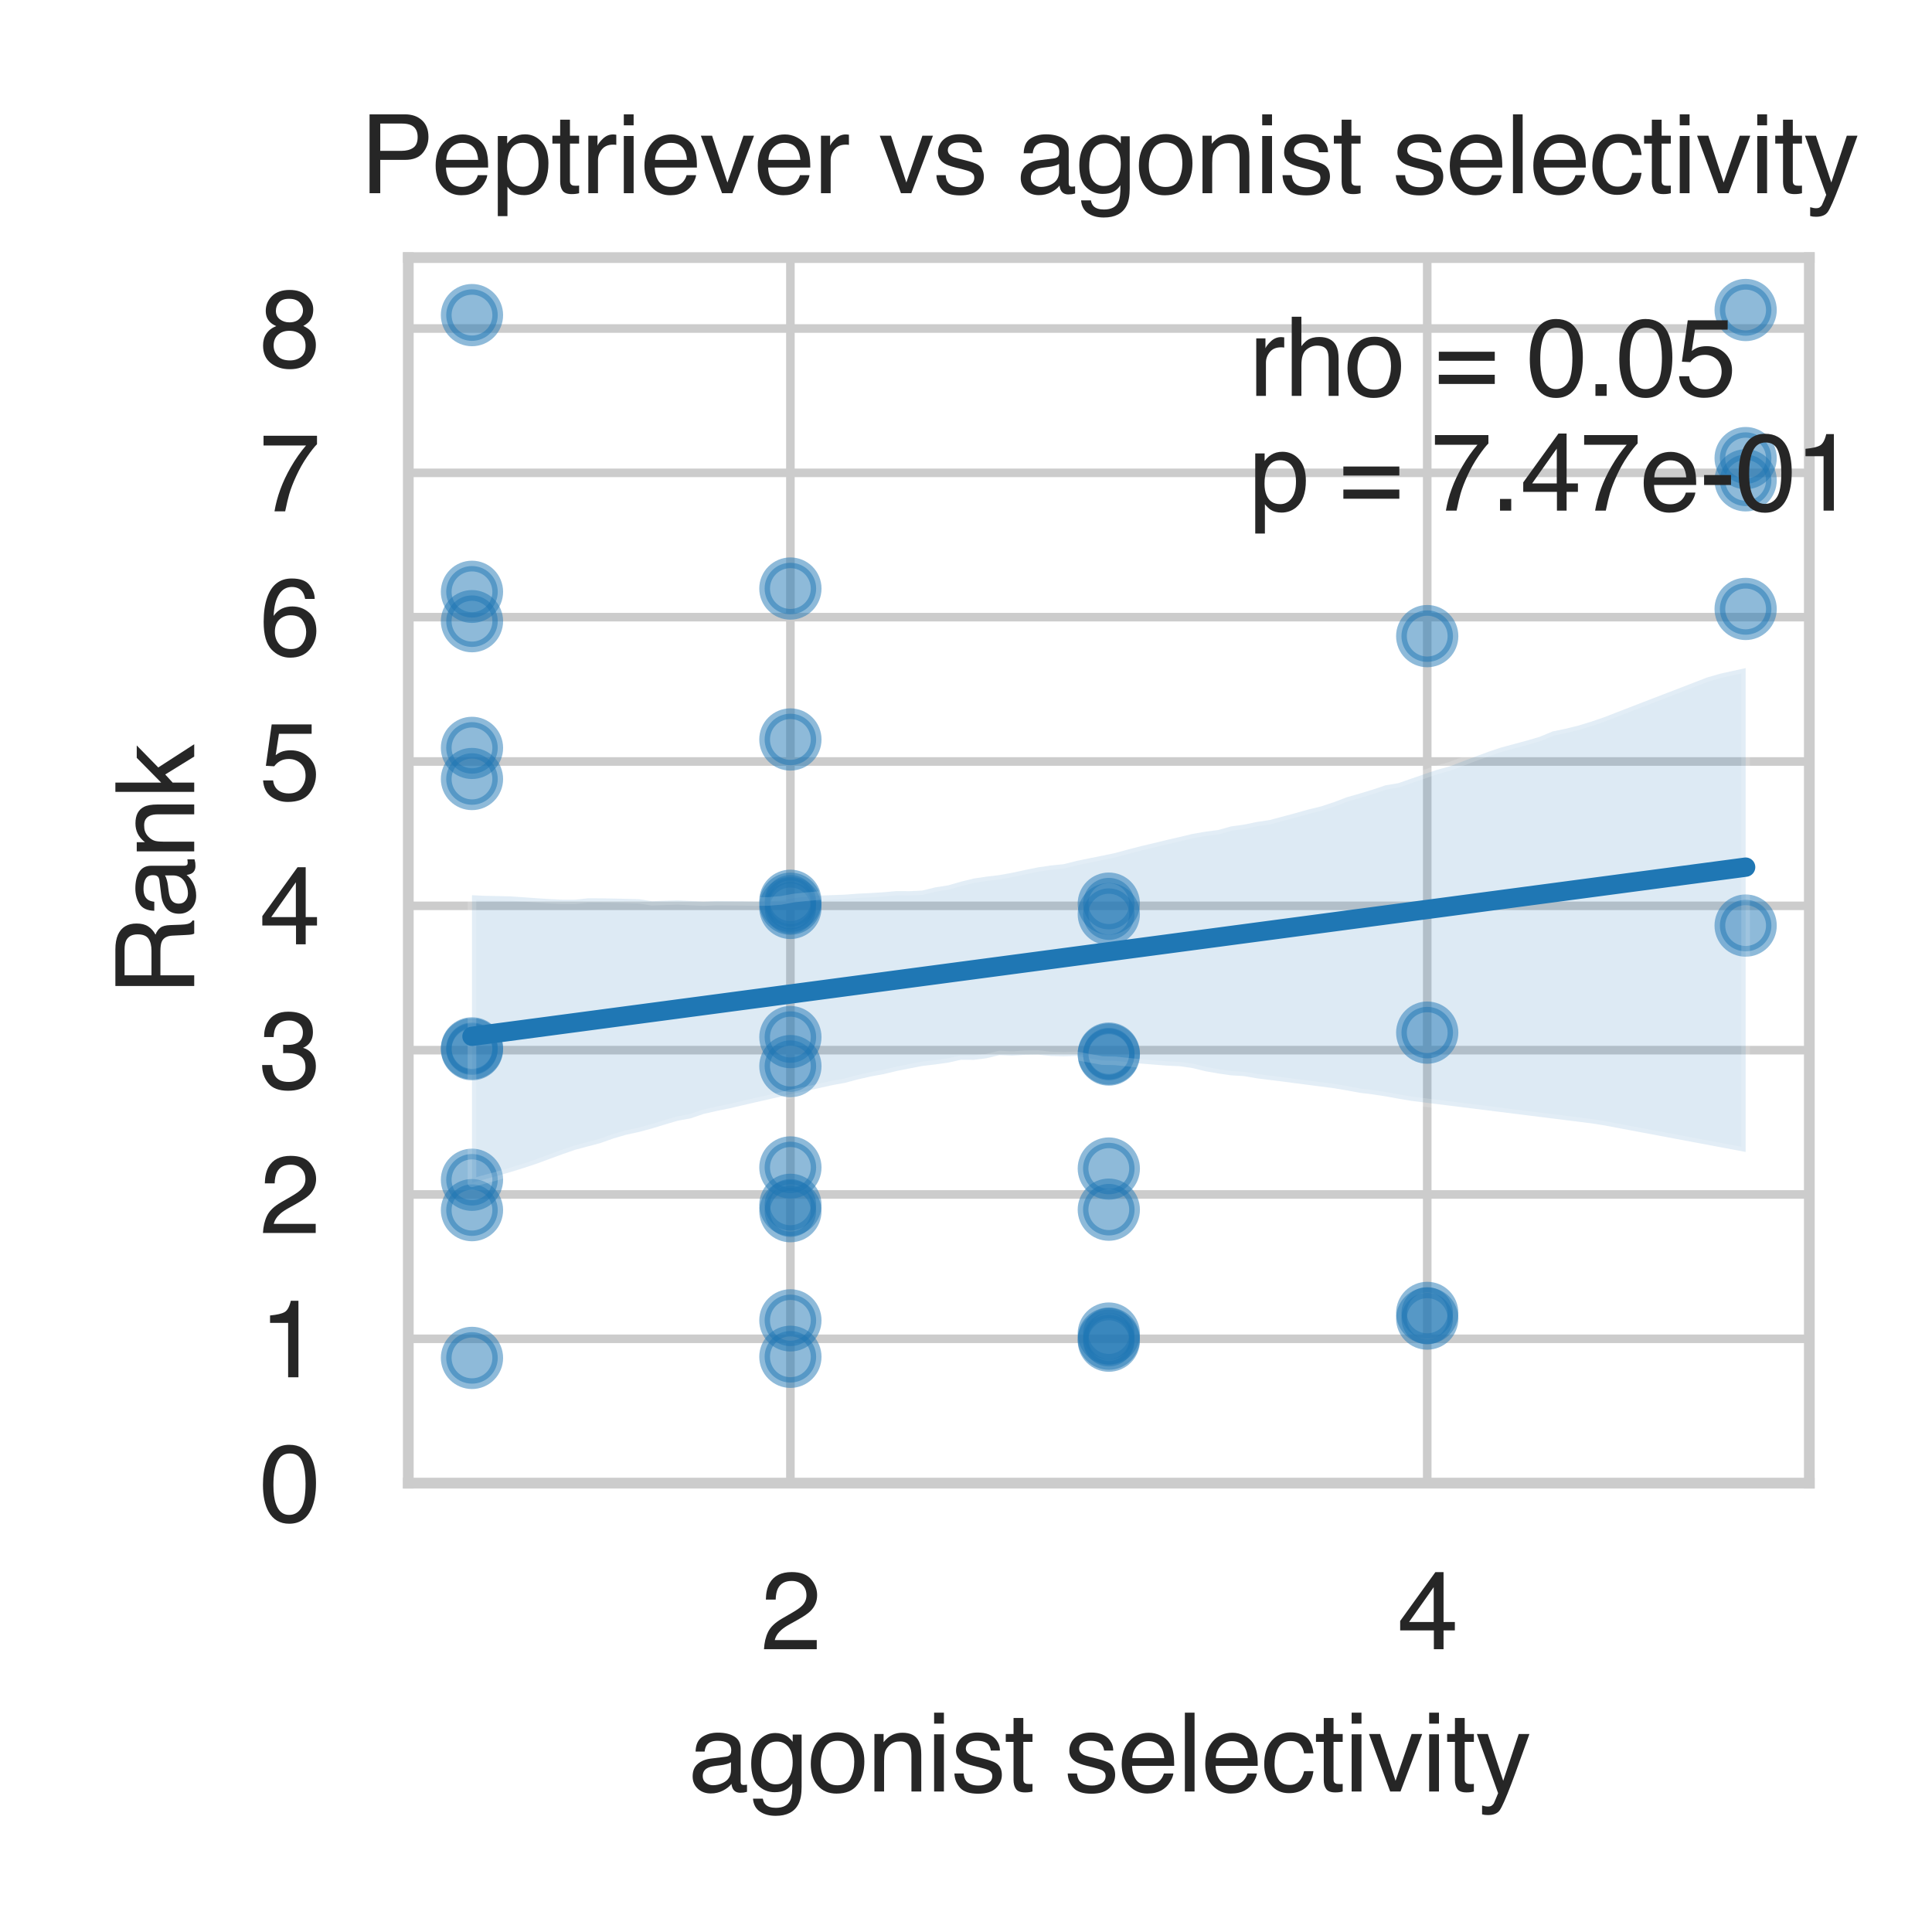 <?xml version="1.0" encoding="utf-8" standalone="no"?>
<!DOCTYPE svg PUBLIC "-//W3C//DTD SVG 1.1//EN"
  "http://www.w3.org/Graphics/SVG/1.1/DTD/svg11.dtd">
<svg xmlns:xlink="http://www.w3.org/1999/xlink" width="180pt" height="180pt" viewBox="0 0 180 180" xmlns="http://www.w3.org/2000/svg" version="1.1">
 <defs>
  <style type="text/css">*{stroke-linejoin: round; stroke-linecap: butt}</style>
 </defs>
 <g id="figure_1">
  <g id="patch_1">
   <path d="M 0 180 
L 180 180 
L 180 0 
L 0 0 
z
" style="fill: #ffffff"/>
  </g>
  <g id="axes_1">
   <g id="patch_2">
    <path d="M 38.04 138.18 
L 168.57 138.18 
L 168.57 24 
L 38.04 24 
z
" style="fill: #ffffff"/>
   </g>
   <g id="matplotlib.axis_1">
    <g id="xtick_1">
     <g id="line2d_1">
      <path d="M 73.639 138.18 
L 73.639 24 
" clip-path="url(#pac9838e81c)" style="fill: none; stroke: #cccccc; stroke-width: 0.8; stroke-linecap: round"/>
     </g>
     <g id="text_1">
      <!-- 2 -->
      <g style="fill: #262626" transform="translate(70.859 153.653) scale(0.1 -0.1)">
       <defs>
        <path id="Helvetica-32" d="M 200 0 
Q 231 578 439 1006 
Q 647 1434 1250 1784 
L 1850 2131 
Q 2253 2366 2416 2531 
Q 2672 2791 2672 3125 
Q 2672 3516 2437 3745 
Q 2203 3975 1813 3975 
Q 1234 3975 1013 3538 
Q 894 3303 881 2888 
L 309 2888 
Q 319 3472 525 3841 
Q 891 4491 1816 4491 
Q 2584 4491 2939 4075 
Q 3294 3659 3294 3150 
Q 3294 2613 2916 2231 
Q 2697 2009 2131 1694 
L 1703 1456 
Q 1397 1288 1222 1134 
Q 909 863 828 531 
L 3272 531 
L 3272 0 
L 200 0 
z
" transform="scale(0.016)"/>
       </defs>
       <use xlink:href="#Helvetica-32"/>
      </g>
     </g>
    </g>
    <g id="xtick_2">
     <g id="line2d_2">
      <path d="M 132.971 138.18 
L 132.971 24 
" clip-path="url(#pac9838e81c)" style="fill: none; stroke: #cccccc; stroke-width: 0.8; stroke-linecap: round"/>
     </g>
     <g id="text_2">
      <!-- 4 -->
      <g style="fill: #262626" transform="translate(130.19 153.653) scale(0.1 -0.1)">
       <defs>
        <path id="Helvetica-34" d="M 2116 1584 
L 2116 3613 
L 681 1584 
L 2116 1584 
z
M 2125 0 
L 2125 1094 
L 163 1094 
L 163 1644 
L 2213 4488 
L 2688 4488 
L 2688 1584 
L 3347 1584 
L 3347 1094 
L 2688 1094 
L 2688 0 
L 2125 0 
z
" transform="scale(0.016)"/>
       </defs>
       <use xlink:href="#Helvetica-34"/>
      </g>
     </g>
    </g>
    <g id="text_3">
     <!-- agonist selectivity -->
     <g style="fill: #262626" transform="translate(64.122 166.911) scale(0.1 -0.1)">
      <defs>
       <path id="Helvetica-61" d="M 844 891 
Q 844 647 1022 506 
Q 1200 366 1444 366 
Q 1741 366 2019 503 
Q 2488 731 2488 1250 
L 2488 1703 
Q 2384 1638 2221 1594 
Q 2059 1550 1903 1531 
L 1563 1488 
Q 1256 1447 1103 1359 
Q 844 1213 844 891 
z
M 2206 2028 
Q 2400 2053 2466 2191 
Q 2503 2266 2503 2406 
Q 2503 2694 2298 2823 
Q 2094 2953 1713 2953 
Q 1272 2953 1088 2716 
Q 984 2584 953 2325 
L 428 2325 
Q 444 2944 830 3186 
Q 1216 3428 1725 3428 
Q 2316 3428 2684 3203 
Q 3050 2978 3050 2503 
L 3050 575 
Q 3050 488 3086 434 
Q 3122 381 3238 381 
Q 3275 381 3322 386 
Q 3369 391 3422 400 
L 3422 -16 
Q 3291 -53 3222 -62 
Q 3153 -72 3034 -72 
Q 2744 -72 2613 134 
Q 2544 244 2516 444 
Q 2344 219 2022 53 
Q 1700 -113 1313 -113 
Q 847 -113 551 170 
Q 256 453 256 878 
Q 256 1344 547 1600 
Q 838 1856 1309 1916 
L 2206 2028 
z
M 1741 3428 
L 1741 3428 
z
" transform="scale(0.016)"/>
       <path id="Helvetica-67" d="M 1594 3406 
Q 1988 3406 2281 3213 
Q 2441 3103 2606 2894 
L 2606 3316 
L 3125 3316 
L 3125 272 
Q 3125 -366 2938 -734 
Q 2588 -1416 1616 -1416 
Q 1075 -1416 706 -1173 
Q 338 -931 294 -416 
L 866 -416 
Q 906 -641 1028 -763 
Q 1219 -950 1628 -950 
Q 2275 -950 2475 -494 
Q 2594 -225 2584 466 
Q 2416 209 2178 84 
Q 1941 -41 1550 -41 
Q 1006 -41 598 345 
Q 191 731 191 1622 
Q 191 2463 602 2934 
Q 1013 3406 1594 3406 
z
M 2606 1688 
Q 2606 2309 2350 2609 
Q 2094 2909 1697 2909 
Q 1103 2909 884 2353 
Q 769 2056 769 1575 
Q 769 1009 998 714 
Q 1228 419 1616 419 
Q 2222 419 2469 966 
Q 2606 1275 2606 1688 
z
M 1659 3428 
L 1659 3428 
z
" transform="scale(0.016)"/>
       <path id="Helvetica-6f" d="M 1741 363 
Q 2300 363 2508 786 
Q 2716 1209 2716 1728 
Q 2716 2197 2566 2491 
Q 2328 2953 1747 2953 
Q 1231 2953 997 2559 
Q 763 2166 763 1609 
Q 763 1075 997 719 
Q 1231 363 1741 363 
z
M 1763 3444 
Q 2409 3444 2856 3012 
Q 3303 2581 3303 1744 
Q 3303 934 2909 406 
Q 2516 -122 1688 -122 
Q 997 -122 590 345 
Q 184 813 184 1600 
Q 184 2444 612 2944 
Q 1041 3444 1763 3444 
z
M 1744 3428 
L 1744 3428 
z
" transform="scale(0.016)"/>
       <path id="Helvetica-6e" d="M 413 3347 
L 947 3347 
L 947 2872 
Q 1184 3166 1450 3294 
Q 1716 3422 2041 3422 
Q 2753 3422 3003 2925 
Q 3141 2653 3141 2147 
L 3141 0 
L 2569 0 
L 2569 2109 
Q 2569 2416 2478 2603 
Q 2328 2916 1934 2916 
Q 1734 2916 1606 2875 
Q 1375 2806 1200 2600 
Q 1059 2434 1017 2257 
Q 975 2081 975 1753 
L 975 0 
L 413 0 
L 413 3347 
z
M 1734 3428 
L 1734 3428 
z
" transform="scale(0.016)"/>
       <path id="Helvetica-69" d="M 413 3331 
L 984 3331 
L 984 0 
L 413 0 
L 413 3331 
z
M 413 4591 
L 984 4591 
L 984 3953 
L 413 3953 
L 413 4591 
z
" transform="scale(0.016)"/>
       <path id="Helvetica-73" d="M 747 1050 
Q 772 769 888 619 
Q 1100 347 1625 347 
Q 1938 347 2175 483 
Q 2413 619 2413 903 
Q 2413 1119 2222 1231 
Q 2100 1300 1741 1391 
L 1294 1503 
Q 866 1609 663 1741 
Q 300 1969 300 2372 
Q 300 2847 642 3140 
Q 984 3434 1563 3434 
Q 2319 3434 2653 2991 
Q 2863 2709 2856 2384 
L 2325 2384 
Q 2309 2575 2191 2731 
Q 1997 2953 1519 2953 
Q 1200 2953 1036 2831 
Q 872 2709 872 2509 
Q 872 2291 1088 2159 
Q 1213 2081 1456 2022 
L 1828 1931 
Q 2434 1784 2641 1647 
Q 2969 1431 2969 969 
Q 2969 522 2630 197 
Q 2291 -128 1597 -128 
Q 850 -128 539 211 
Q 228 550 206 1050 
L 747 1050 
z
M 1578 3428 
L 1578 3428 
z
" transform="scale(0.016)"/>
       <path id="Helvetica-74" d="M 525 4281 
L 1094 4281 
L 1094 3347 
L 1628 3347 
L 1628 2888 
L 1094 2888 
L 1094 703 
Q 1094 528 1213 469 
Q 1278 434 1431 434 
Q 1472 434 1519 436 
Q 1566 438 1628 444 
L 1628 0 
Q 1531 -28 1426 -40 
Q 1322 -53 1200 -53 
Q 806 -53 665 148 
Q 525 350 525 672 
L 525 2888 
L 72 2888 
L 72 3347 
L 525 3347 
L 525 4281 
z
" transform="scale(0.016)"/>
       <path id="Helvetica-20" transform="scale(0.016)"/>
       <path id="Helvetica-65" d="M 1806 3422 
Q 2163 3422 2497 3255 
Q 2831 3088 3006 2822 
Q 3175 2569 3231 2231 
Q 3281 2000 3281 1494 
L 828 1494 
Q 844 984 1069 676 
Q 1294 369 1766 369 
Q 2206 369 2469 659 
Q 2619 828 2681 1050 
L 3234 1050 
Q 3213 866 3089 639 
Q 2966 413 2813 269 
Q 2556 19 2178 -69 
Q 1975 -119 1719 -119 
Q 1094 -119 659 336 
Q 225 791 225 1609 
Q 225 2416 662 2919 
Q 1100 3422 1806 3422 
z
M 2703 1941 
Q 2669 2306 2544 2525 
Q 2313 2931 1772 2931 
Q 1384 2931 1121 2651 
Q 859 2372 844 1941 
L 2703 1941 
z
M 1753 3428 
L 1753 3428 
z
" transform="scale(0.016)"/>
       <path id="Helvetica-6c" d="M 428 4591 
L 991 4591 
L 991 0 
L 428 0 
L 428 4591 
z
" transform="scale(0.016)"/>
       <path id="Helvetica-63" d="M 1703 3444 
Q 2269 3444 2623 3169 
Q 2978 2894 3050 2222 
L 2503 2222 
Q 2453 2531 2275 2736 
Q 2097 2941 1703 2941 
Q 1166 2941 934 2416 
Q 784 2075 784 1575 
Q 784 1072 996 728 
Q 1209 384 1666 384 
Q 2016 384 2220 598 
Q 2425 813 2503 1184 
L 3050 1184 
Q 2956 519 2581 211 
Q 2206 -97 1622 -97 
Q 966 -97 575 383 
Q 184 863 184 1581 
Q 184 2463 612 2953 
Q 1041 3444 1703 3444 
z
M 1616 3428 
L 1616 3428 
z
" transform="scale(0.016)"/>
       <path id="Helvetica-76" d="M 688 3347 
L 1581 622 
L 2516 3347 
L 3131 3347 
L 1869 0 
L 1269 0 
L 34 3347 
L 688 3347 
z
" transform="scale(0.016)"/>
       <path id="Helvetica-79" d="M 2503 3347 
L 3125 3347 
Q 3006 3025 2597 1878 
Q 2291 1016 2084 472 
Q 1597 -809 1397 -1090 
Q 1197 -1372 709 -1372 
Q 591 -1372 527 -1362 
Q 463 -1353 369 -1328 
L 369 -816 
Q 516 -856 581 -865 
Q 647 -875 697 -875 
Q 853 -875 926 -823 
Q 1000 -772 1050 -697 
Q 1066 -672 1162 -440 
Q 1259 -209 1303 -97 
L 66 3347 
L 703 3347 
L 1600 622 
L 2503 3347 
z
M 1597 3428 
L 1597 3428 
z
" transform="scale(0.016)"/>
      </defs>
      <use xlink:href="#Helvetica-61"/>
      <use xlink:href="#Helvetica-67" x="55.615"/>
      <use xlink:href="#Helvetica-6f" x="111.23"/>
      <use xlink:href="#Helvetica-6e" x="166.846"/>
      <use xlink:href="#Helvetica-69" x="222.461"/>
      <use xlink:href="#Helvetica-73" x="244.678"/>
      <use xlink:href="#Helvetica-74" x="294.678"/>
      <use xlink:href="#Helvetica-20" x="322.461"/>
      <use xlink:href="#Helvetica-73" x="350.244"/>
      <use xlink:href="#Helvetica-65" x="400.244"/>
      <use xlink:href="#Helvetica-6c" x="455.859"/>
      <use xlink:href="#Helvetica-65" x="478.076"/>
      <use xlink:href="#Helvetica-63" x="533.691"/>
      <use xlink:href="#Helvetica-74" x="583.691"/>
      <use xlink:href="#Helvetica-69" x="611.475"/>
      <use xlink:href="#Helvetica-76" x="633.691"/>
      <use xlink:href="#Helvetica-69" x="683.691"/>
      <use xlink:href="#Helvetica-74" x="705.908"/>
      <use xlink:href="#Helvetica-79" x="733.691"/>
     </g>
    </g>
   </g>
   <g id="matplotlib.axis_2">
    <g id="ytick_1">
     <g id="line2d_3">
      <path d="M 38.04 138.18 
L 168.57 138.18 
" clip-path="url(#pac9838e81c)" style="fill: none; stroke: #cccccc; stroke-width: 0.8; stroke-linecap: round"/>
     </g>
     <g id="text_4">
      <!-- 0 -->
      <g style="fill: #262626" transform="translate(24.179 141.767) scale(0.1 -0.1)">
       <defs>
        <path id="Helvetica-30" d="M 1731 4475 
Q 2600 4475 2988 3759 
Q 3288 3206 3288 2244 
Q 3288 1331 3016 734 
Q 2622 -122 1728 -122 
Q 922 -122 528 578 
Q 200 1163 200 2147 
Q 200 2909 397 3456 
Q 766 4475 1731 4475 
z
M 1725 391 
Q 2163 391 2422 778 
Q 2681 1166 2681 2222 
Q 2681 2984 2493 3476 
Q 2306 3969 1766 3969 
Q 1269 3969 1039 3501 
Q 809 3034 809 2125 
Q 809 1441 956 1025 
Q 1181 391 1725 391 
z
" transform="scale(0.016)"/>
       </defs>
       <use xlink:href="#Helvetica-30"/>
      </g>
     </g>
    </g>
    <g id="ytick_2">
     <g id="line2d_4">
      <path d="M 38.04 124.733 
L 168.57 124.733 
" clip-path="url(#pac9838e81c)" style="fill: none; stroke: #cccccc; stroke-width: 0.8; stroke-linecap: round"/>
     </g>
     <g id="text_5">
      <!-- 1 -->
      <g style="fill: #262626" transform="translate(24.179 128.32) scale(0.1 -0.1)">
       <defs>
        <path id="Helvetica-31" d="M 613 3169 
L 613 3600 
Q 1222 3659 1462 3798 
Q 1703 3938 1822 4456 
L 2266 4456 
L 2266 0 
L 1666 0 
L 1666 3169 
L 613 3169 
z
" transform="scale(0.016)"/>
       </defs>
       <use xlink:href="#Helvetica-31"/>
      </g>
     </g>
    </g>
    <g id="ytick_3">
     <g id="line2d_5">
      <path d="M 38.04 111.287 
L 168.57 111.287 
" clip-path="url(#pac9838e81c)" style="fill: none; stroke: #cccccc; stroke-width: 0.8; stroke-linecap: round"/>
     </g>
     <g id="text_6">
      <!-- 2 -->
      <g style="fill: #262626" transform="translate(24.179 114.874) scale(0.1 -0.1)">
       <use xlink:href="#Helvetica-32"/>
      </g>
     </g>
    </g>
    <g id="ytick_4">
     <g id="line2d_6">
      <path d="M 38.04 97.84 
L 168.57 97.84 
" clip-path="url(#pac9838e81c)" style="fill: none; stroke: #cccccc; stroke-width: 0.8; stroke-linecap: round"/>
     </g>
     <g id="text_7">
      <!-- 3 -->
      <g style="fill: #262626" transform="translate(24.179 101.427) scale(0.1 -0.1)">
       <defs>
        <path id="Helvetica-33" d="M 1663 -122 
Q 869 -122 511 314 
Q 153 750 153 1375 
L 741 1375 
Q 778 941 903 744 
Q 1122 391 1694 391 
Q 2138 391 2406 628 
Q 2675 866 2675 1241 
Q 2675 1703 2392 1887 
Q 2109 2072 1606 2072 
Q 1550 2072 1492 2070 
Q 1434 2069 1375 2066 
L 1375 2563 
Q 1463 2553 1522 2550 
Q 1581 2547 1650 2547 
Q 1966 2547 2169 2647 
Q 2525 2822 2525 3272 
Q 2525 3606 2287 3787 
Q 2050 3969 1734 3969 
Q 1172 3969 956 3594 
Q 838 3388 822 3006 
L 266 3006 
Q 266 3506 466 3856 
Q 809 4481 1675 4481 
Q 2359 4481 2734 4176 
Q 3109 3872 3109 3294 
Q 3109 2881 2888 2625 
Q 2750 2466 2531 2375 
Q 2884 2278 3082 2001 
Q 3281 1725 3281 1325 
Q 3281 684 2859 281 
Q 2438 -122 1663 -122 
z
" transform="scale(0.016)"/>
       </defs>
       <use xlink:href="#Helvetica-33"/>
      </g>
     </g>
    </g>
    <g id="ytick_5">
     <g id="line2d_7">
      <path d="M 38.04 84.394 
L 168.57 84.394 
" clip-path="url(#pac9838e81c)" style="fill: none; stroke: #cccccc; stroke-width: 0.8; stroke-linecap: round"/>
     </g>
     <g id="text_8">
      <!-- 4 -->
      <g style="fill: #262626" transform="translate(24.179 87.98) scale(0.1 -0.1)">
       <use xlink:href="#Helvetica-34"/>
      </g>
     </g>
    </g>
    <g id="ytick_6">
     <g id="line2d_8">
      <path d="M 38.04 70.947 
L 168.57 70.947 
" clip-path="url(#pac9838e81c)" style="fill: none; stroke: #cccccc; stroke-width: 0.8; stroke-linecap: round"/>
     </g>
     <g id="text_9">
      <!-- 5 -->
      <g style="fill: #262626" transform="translate(24.179 74.534) scale(0.1 -0.1)">
       <defs>
        <path id="Helvetica-35" d="M 791 1141 
Q 847 659 1238 475 
Q 1438 381 1700 381 
Q 2200 381 2440 700 
Q 2681 1019 2681 1406 
Q 2681 1875 2395 2131 
Q 2109 2388 1709 2388 
Q 1419 2388 1211 2275 
Q 1003 2163 856 1963 
L 369 1991 
L 709 4400 
L 3034 4400 
L 3034 3856 
L 1131 3856 
L 941 2613 
Q 1097 2731 1238 2791 
Q 1488 2894 1816 2894 
Q 2431 2894 2859 2497 
Q 3288 2100 3288 1491 
Q 3288 856 2895 371 
Q 2503 -113 1644 -113 
Q 1097 -113 676 195 
Q 256 503 206 1141 
L 791 1141 
z
" transform="scale(0.016)"/>
       </defs>
       <use xlink:href="#Helvetica-35"/>
      </g>
     </g>
    </g>
    <g id="ytick_7">
     <g id="line2d_9">
      <path d="M 38.04 57.5 
L 168.57 57.5 
" clip-path="url(#pac9838e81c)" style="fill: none; stroke: #cccccc; stroke-width: 0.8; stroke-linecap: round"/>
     </g>
     <g id="text_10">
      <!-- 6 -->
      <g style="fill: #262626" transform="translate(24.179 61.087) scale(0.1 -0.1)">
       <defs>
        <path id="Helvetica-36" d="M 1872 4494 
Q 2622 4494 2917 4105 
Q 3213 3716 3213 3303 
L 2656 3303 
Q 2606 3569 2497 3719 
Q 2294 4000 1881 4000 
Q 1409 4000 1131 3564 
Q 853 3128 822 2316 
Q 1016 2600 1309 2741 
Q 1578 2866 1909 2866 
Q 2472 2866 2890 2506 
Q 3309 2147 3309 1434 
Q 3309 825 2912 354 
Q 2516 -116 1781 -116 
Q 1153 -116 697 361 
Q 241 838 241 1966 
Q 241 2800 444 3381 
Q 834 4494 1872 4494 
z
M 1831 384 
Q 2275 384 2495 682 
Q 2716 981 2716 1388 
Q 2716 1731 2519 2042 
Q 2322 2353 1803 2353 
Q 1441 2353 1167 2112 
Q 894 1872 894 1388 
Q 894 963 1142 673 
Q 1391 384 1831 384 
z
" transform="scale(0.016)"/>
       </defs>
       <use xlink:href="#Helvetica-36"/>
      </g>
     </g>
    </g>
    <g id="ytick_8">
     <g id="line2d_10">
      <path d="M 38.04 44.054 
L 168.57 44.054 
" clip-path="url(#pac9838e81c)" style="fill: none; stroke: #cccccc; stroke-width: 0.8; stroke-linecap: round"/>
     </g>
     <g id="text_11">
      <!-- 7 -->
      <g style="fill: #262626" transform="translate(24.179 47.64) scale(0.1 -0.1)">
       <defs>
        <path id="Helvetica-37" d="M 3347 4400 
L 3347 3909 
Q 3131 3700 2773 3181 
Q 2416 2663 2141 2063 
Q 1869 1478 1728 997 
Q 1638 688 1494 0 
L 872 0 
Q 1084 1281 1809 2550 
Q 2238 3294 2709 3834 
L 234 3834 
L 234 4400 
L 3347 4400 
z
" transform="scale(0.016)"/>
       </defs>
       <use xlink:href="#Helvetica-37"/>
      </g>
     </g>
    </g>
    <g id="ytick_9">
     <g id="line2d_11">
      <path d="M 38.04 30.607 
L 168.57 30.607 
" clip-path="url(#pac9838e81c)" style="fill: none; stroke: #cccccc; stroke-width: 0.8; stroke-linecap: round"/>
     </g>
     <g id="text_12">
      <!-- 8 -->
      <g style="fill: #262626" transform="translate(24.179 34.194) scale(0.1 -0.1)">
       <defs>
        <path id="Helvetica-38" d="M 1741 2600 
Q 2113 2600 2322 2808 
Q 2531 3016 2531 3303 
Q 2531 3553 2331 3762 
Q 2131 3972 1722 3972 
Q 1316 3972 1134 3762 
Q 953 3553 953 3272 
Q 953 2956 1187 2778 
Q 1422 2600 1741 2600 
z
M 1775 384 
Q 2166 384 2423 595 
Q 2681 806 2681 1225 
Q 2681 1659 2415 1884 
Q 2150 2109 1734 2109 
Q 1331 2109 1076 1879 
Q 822 1650 822 1244 
Q 822 894 1055 639 
Q 1288 384 1775 384 
z
M 975 2384 
Q 741 2484 609 2619 
Q 363 2869 363 3269 
Q 363 3769 725 4128 
Q 1088 4488 1753 4488 
Q 2397 4488 2762 4148 
Q 3128 3809 3128 3356 
Q 3128 2938 2916 2678 
Q 2797 2531 2547 2391 
Q 2825 2263 2984 2097 
Q 3281 1784 3281 1284 
Q 3281 694 2884 283 
Q 2488 -128 1763 -128 
Q 1109 -128 657 226 
Q 206 581 206 1256 
Q 206 1653 400 1942 
Q 594 2231 975 2384 
z
" transform="scale(0.016)"/>
       </defs>
       <use xlink:href="#Helvetica-38"/>
      </g>
     </g>
    </g>
    <g id="text_13">
     <!-- Rank -->
     <g style="fill: #262626" transform="translate(18.095 92.762) rotate(-90) scale(0.1 -0.1)">
      <defs>
       <path id="Helvetica-52" d="M 2622 2488 
Q 3059 2488 3314 2663 
Q 3569 2838 3569 3294 
Q 3569 3784 3213 3963 
Q 3022 4056 2703 4056 
L 1184 4056 
L 1184 2488 
L 2622 2488 
z
M 563 4591 
L 2688 4591 
Q 3213 4591 3553 4438 
Q 4200 4144 4200 3353 
Q 4200 2941 4029 2678 
Q 3859 2416 3553 2256 
Q 3822 2147 3958 1969 
Q 4094 1791 4109 1391 
L 4131 775 
Q 4141 513 4175 384 
Q 4231 166 4375 103 
L 4375 0 
L 3613 0 
Q 3581 59 3562 153 
Q 3544 247 3531 516 
L 3494 1281 
Q 3472 1731 3159 1884 
Q 2981 1969 2600 1969 
L 1184 1969 
L 1184 0 
L 563 0 
L 563 4591 
z
" transform="scale(0.016)"/>
       <path id="Helvetica-6b" d="M 400 4591 
L 941 4591 
L 941 1925 
L 2384 3347 
L 3103 3347 
L 1822 2094 
L 3175 0 
L 2456 0 
L 1413 1688 
L 941 1256 
L 941 0 
L 400 0 
L 400 4591 
z
" transform="scale(0.016)"/>
      </defs>
      <use xlink:href="#Helvetica-52"/>
      <use xlink:href="#Helvetica-61" x="72.217"/>
      <use xlink:href="#Helvetica-6e" x="127.832"/>
      <use xlink:href="#Helvetica-6b" x="183.447"/>
     </g>
    </g>
   </g>
   <g id="PathCollection_1">
    <defs>
     <path id="m3742db9fe9" d="M 0 2.4 
C 0.636 2.4 1.247 2.147 1.697 1.697 
C 2.147 1.247 2.4 0.636 2.4 0 
C 2.4 -0.636 2.147 -1.247 1.697 -1.697 
C 1.247 -2.147 0.636 -2.4 0 -2.4 
C -0.636 -2.4 -1.247 -2.147 -1.697 -1.697 
C -2.147 -1.247 -2.4 -0.636 -2.4 0 
C -2.4 0.636 -2.147 1.247 -1.697 1.697 
C -1.247 2.147 -0.636 2.4 0 2.4 
z
" style="stroke: #1f77b4; stroke-opacity: 0.5"/>
    </defs>
    <g clip-path="url(#pac9838e81c)">
     <use xlink:href="#m3742db9fe9" x="103.305" y="124.246" style="fill: #1f77b4; fill-opacity: 0.5; stroke: #1f77b4; stroke-opacity: 0.5"/>
     <use xlink:href="#m3742db9fe9" x="43.973" y="29.358" style="fill: #1f77b4; fill-opacity: 0.5; stroke: #1f77b4; stroke-opacity: 0.5"/>
     <use xlink:href="#m3742db9fe9" x="73.639" y="54.834" style="fill: #1f77b4; fill-opacity: 0.5; stroke: #1f77b4; stroke-opacity: 0.5"/>
     <use xlink:href="#m3742db9fe9" x="73.639" y="112.844" style="fill: #1f77b4; fill-opacity: 0.5; stroke: #1f77b4; stroke-opacity: 0.5"/>
     <use xlink:href="#m3742db9fe9" x="73.639" y="126.409" style="fill: #1f77b4; fill-opacity: 0.5; stroke: #1f77b4; stroke-opacity: 0.5"/>
     <use xlink:href="#m3742db9fe9" x="73.639" y="96.623" style="fill: #1f77b4; fill-opacity: 0.5; stroke: #1f77b4; stroke-opacity: 0.5"/>
     <use xlink:href="#m3742db9fe9" x="43.973" y="57.875" style="fill: #1f77b4; fill-opacity: 0.5; stroke: #1f77b4; stroke-opacity: 0.5"/>
     <use xlink:href="#m3742db9fe9" x="73.639" y="99.328" style="fill: #1f77b4; fill-opacity: 0.5; stroke: #1f77b4; stroke-opacity: 0.5"/>
     <use xlink:href="#m3742db9fe9" x="43.973" y="126.513" style="fill: #1f77b4; fill-opacity: 0.5; stroke: #1f77b4; stroke-opacity: 0.5"/>
     <use xlink:href="#m3742db9fe9" x="132.971" y="122.321" style="fill: #1f77b4; fill-opacity: 0.5; stroke: #1f77b4; stroke-opacity: 0.5"/>
     <use xlink:href="#m3742db9fe9" x="43.973" y="72.578" style="fill: #1f77b4; fill-opacity: 0.5; stroke: #1f77b4; stroke-opacity: 0.5"/>
     <use xlink:href="#m3742db9fe9" x="162.637" y="28.882" style="fill: #1f77b4; fill-opacity: 0.5; stroke: #1f77b4; stroke-opacity: 0.5"/>
     <use xlink:href="#m3742db9fe9" x="73.639" y="108.768" style="fill: #1f77b4; fill-opacity: 0.5; stroke: #1f77b4; stroke-opacity: 0.5"/>
     <use xlink:href="#m3742db9fe9" x="132.971" y="122.849" style="fill: #1f77b4; fill-opacity: 0.5; stroke: #1f77b4; stroke-opacity: 0.5"/>
     <use xlink:href="#m3742db9fe9" x="103.305" y="98.162" style="fill: #1f77b4; fill-opacity: 0.5; stroke: #1f77b4; stroke-opacity: 0.5"/>
     <use xlink:href="#m3742db9fe9" x="103.305" y="85.168" style="fill: #1f77b4; fill-opacity: 0.5; stroke: #1f77b4; stroke-opacity: 0.5"/>
     <use xlink:href="#m3742db9fe9" x="132.971" y="59.266" style="fill: #1f77b4; fill-opacity: 0.5; stroke: #1f77b4; stroke-opacity: 0.5"/>
     <use xlink:href="#m3742db9fe9" x="43.973" y="112.746" style="fill: #1f77b4; fill-opacity: 0.5; stroke: #1f77b4; stroke-opacity: 0.5"/>
     <use xlink:href="#m3742db9fe9" x="43.973" y="69.679" style="fill: #1f77b4; fill-opacity: 0.5; stroke: #1f77b4; stroke-opacity: 0.5"/>
     <use xlink:href="#m3742db9fe9" x="43.973" y="109.916" style="fill: #1f77b4; fill-opacity: 0.5; stroke: #1f77b4; stroke-opacity: 0.5"/>
     <use xlink:href="#m3742db9fe9" x="43.973" y="55.138" style="fill: #1f77b4; fill-opacity: 0.5; stroke: #1f77b4; stroke-opacity: 0.5"/>
     <use xlink:href="#m3742db9fe9" x="103.305" y="84.19" style="fill: #1f77b4; fill-opacity: 0.5; stroke: #1f77b4; stroke-opacity: 0.5"/>
     <use xlink:href="#m3742db9fe9" x="162.637" y="44.75" style="fill: #1f77b4; fill-opacity: 0.5; stroke: #1f77b4; stroke-opacity: 0.5"/>
     <use xlink:href="#m3742db9fe9" x="103.305" y="112.702" style="fill: #1f77b4; fill-opacity: 0.5; stroke: #1f77b4; stroke-opacity: 0.5"/>
     <use xlink:href="#m3742db9fe9" x="73.639" y="68.895" style="fill: #1f77b4; fill-opacity: 0.5; stroke: #1f77b4; stroke-opacity: 0.5"/>
     <use xlink:href="#m3742db9fe9" x="132.971" y="96.208" style="fill: #1f77b4; fill-opacity: 0.5; stroke: #1f77b4; stroke-opacity: 0.5"/>
     <use xlink:href="#m3742db9fe9" x="43.973" y="97.754" style="fill: #1f77b4; fill-opacity: 0.5; stroke: #1f77b4; stroke-opacity: 0.5"/>
     <use xlink:href="#m3742db9fe9" x="73.639" y="84.199" style="fill: #1f77b4; fill-opacity: 0.5; stroke: #1f77b4; stroke-opacity: 0.5"/>
     <use xlink:href="#m3742db9fe9" x="73.639" y="83.923" style="fill: #1f77b4; fill-opacity: 0.5; stroke: #1f77b4; stroke-opacity: 0.5"/>
     <use xlink:href="#m3742db9fe9" x="162.637" y="42.68" style="fill: #1f77b4; fill-opacity: 0.5; stroke: #1f77b4; stroke-opacity: 0.5"/>
     <use xlink:href="#m3742db9fe9" x="73.639" y="123.015" style="fill: #1f77b4; fill-opacity: 0.5; stroke: #1f77b4; stroke-opacity: 0.5"/>
     <use xlink:href="#m3742db9fe9" x="162.637" y="56.733" style="fill: #1f77b4; fill-opacity: 0.5; stroke: #1f77b4; stroke-opacity: 0.5"/>
     <use xlink:href="#m3742db9fe9" x="43.973" y="97.672" style="fill: #1f77b4; fill-opacity: 0.5; stroke: #1f77b4; stroke-opacity: 0.5"/>
     <use xlink:href="#m3742db9fe9" x="162.637" y="86.234" style="fill: #1f77b4; fill-opacity: 0.5; stroke: #1f77b4; stroke-opacity: 0.5"/>
     <use xlink:href="#m3742db9fe9" x="103.305" y="98.247" style="fill: #1f77b4; fill-opacity: 0.5; stroke: #1f77b4; stroke-opacity: 0.5"/>
     <use xlink:href="#m3742db9fe9" x="73.639" y="112.25" style="fill: #1f77b4; fill-opacity: 0.5; stroke: #1f77b4; stroke-opacity: 0.5"/>
     <use xlink:href="#m3742db9fe9" x="103.305" y="124.907" style="fill: #1f77b4; fill-opacity: 0.5; stroke: #1f77b4; stroke-opacity: 0.5"/>
     <use xlink:href="#m3742db9fe9" x="73.639" y="84.589" style="fill: #1f77b4; fill-opacity: 0.5; stroke: #1f77b4; stroke-opacity: 0.5"/>
     <use xlink:href="#m3742db9fe9" x="103.305" y="124.719" style="fill: #1f77b4; fill-opacity: 0.5; stroke: #1f77b4; stroke-opacity: 0.5"/>
     <use xlink:href="#m3742db9fe9" x="103.305" y="108.871" style="fill: #1f77b4; fill-opacity: 0.5; stroke: #1f77b4; stroke-opacity: 0.5"/>
    </g>
   </g>
   <g id="PolyCollection_1">
    <defs>
     <path id="mdeba2c555d" d="M 43.973 -96.597 
L 43.973 -69.802 
L 45.172 -70.13 
L 46.37 -70.458 
L 47.569 -70.805 
L 48.768 -71.174 
L 49.966 -71.572 
L 51.165 -72.012 
L 52.364 -72.452 
L 53.562 -72.871 
L 54.761 -73.191 
L 55.959 -73.511 
L 57.158 -73.935 
L 58.357 -74.285 
L 59.555 -74.543 
L 60.754 -74.867 
L 61.953 -75.235 
L 63.151 -75.587 
L 64.35 -75.806 
L 65.548 -76.216 
L 66.747 -76.49 
L 67.946 -76.732 
L 69.144 -77.014 
L 70.343 -77.292 
L 71.542 -77.561 
L 72.74 -77.837 
L 73.939 -78.135 
L 75.137 -78.364 
L 76.336 -78.631 
L 77.535 -78.899 
L 78.733 -79.117 
L 79.932 -79.435 
L 81.13 -79.71 
L 82.329 -79.929 
L 83.528 -80.216 
L 84.726 -80.455 
L 85.925 -80.687 
L 87.124 -80.828 
L 88.322 -80.993 
L 89.521 -81.262 
L 90.719 -81.256 
L 91.918 -81.405 
L 93.117 -81.701 
L 94.315 -81.646 
L 95.514 -81.727 
L 96.713 -81.743 
L 97.911 -81.617 
L 99.11 -81.585 
L 100.308 -81.624 
L 101.507 -81.403 
L 102.706 -81.189 
L 103.904 -81.163 
L 105.103 -81.039 
L 106.302 -80.91 
L 107.5 -80.815 
L 108.699 -80.72 
L 109.897 -80.665 
L 111.096 -80.494 
L 112.295 -80.2 
L 113.493 -79.987 
L 114.692 -79.814 
L 115.891 -79.743 
L 117.089 -79.537 
L 118.288 -79.385 
L 119.486 -79.238 
L 120.685 -79.078 
L 121.884 -78.923 
L 123.082 -78.768 
L 124.281 -78.615 
L 125.48 -78.411 
L 126.678 -78.188 
L 127.877 -78.041 
L 129.075 -77.859 
L 130.274 -77.642 
L 131.473 -77.437 
L 132.671 -77.288 
L 133.87 -77.138 
L 135.068 -76.989 
L 136.267 -76.839 
L 137.466 -76.69 
L 138.664 -76.54 
L 139.863 -76.39 
L 141.062 -76.241 
L 142.26 -76.091 
L 143.459 -75.942 
L 144.657 -75.792 
L 145.856 -75.643 
L 147.055 -75.493 
L 148.253 -75.343 
L 149.452 -75.154 
L 150.651 -74.927 
L 151.849 -74.701 
L 153.048 -74.476 
L 154.246 -74.251 
L 155.445 -74.026 
L 156.644 -73.801 
L 157.842 -73.576 
L 159.041 -73.351 
L 160.24 -73.126 
L 161.438 -72.901 
L 162.637 -72.676 
L 162.637 -117.754 
L 162.637 -117.754 
L 161.438 -117.491 
L 160.24 -117.225 
L 159.041 -116.88 
L 157.842 -116.414 
L 156.644 -115.951 
L 155.445 -115.49 
L 154.246 -115.029 
L 153.048 -114.568 
L 151.849 -114.106 
L 150.651 -113.641 
L 149.452 -113.174 
L 148.253 -112.765 
L 147.055 -112.398 
L 145.856 -112.104 
L 144.657 -111.853 
L 143.459 -111.357 
L 142.26 -111.003 
L 141.062 -110.681 
L 139.863 -110.357 
L 138.664 -109.956 
L 137.466 -109.513 
L 136.267 -109.057 
L 135.068 -108.6 
L 133.87 -108.273 
L 132.671 -107.863 
L 131.473 -107.449 
L 130.274 -107.031 
L 129.075 -106.832 
L 127.877 -106.428 
L 126.678 -106.064 
L 125.48 -105.722 
L 124.281 -105.264 
L 123.082 -104.869 
L 121.884 -104.578 
L 120.685 -104.238 
L 119.486 -103.916 
L 118.288 -103.598 
L 117.089 -103.418 
L 115.891 -103.17 
L 114.692 -103.004 
L 113.493 -102.669 
L 112.295 -102.512 
L 111.096 -102.303 
L 109.897 -102.017 
L 108.699 -101.74 
L 107.5 -101.449 
L 106.302 -101.164 
L 105.103 -100.856 
L 103.904 -100.527 
L 102.706 -100.277 
L 101.507 -100.038 
L 100.308 -99.792 
L 99.11 -99.487 
L 97.911 -99.366 
L 96.713 -99.19 
L 95.514 -98.946 
L 94.315 -98.688 
L 93.117 -98.47 
L 91.918 -98.326 
L 90.719 -98.149 
L 89.521 -97.854 
L 88.322 -97.51 
L 87.124 -97.323 
L 85.925 -97.028 
L 84.726 -96.969 
L 83.528 -96.981 
L 82.329 -96.871 
L 81.13 -96.797 
L 79.932 -96.739 
L 78.733 -96.648 
L 77.535 -96.603 
L 76.336 -96.558 
L 75.137 -96.456 
L 73.939 -96.329 
L 72.74 -96.109 
L 71.542 -96.013 
L 70.343 -96.003 
L 69.144 -96.03 
L 67.946 -96.039 
L 66.747 -96.054 
L 65.548 -95.999 
L 64.35 -96.056 
L 63.151 -96.117 
L 61.953 -96.083 
L 60.754 -96.031 
L 59.555 -96.225 
L 58.357 -96.257 
L 57.158 -96.284 
L 55.959 -96.304 
L 54.761 -96.308 
L 53.562 -96.175 
L 52.364 -96.179 
L 51.165 -96.239 
L 49.966 -96.317 
L 48.768 -96.402 
L 47.569 -96.486 
L 46.37 -96.516 
L 45.172 -96.538 
L 43.973 -96.597 
z
" style="stroke: #ffffff; stroke-opacity: 0.15; stroke-width: 0.8"/>
    </defs>
    <g clip-path="url(#pac9838e81c)">
     <use xlink:href="#mdeba2c555d" x="0" y="180" style="fill: #1f77b4; fill-opacity: 0.15; stroke: #ffffff; stroke-opacity: 0.15; stroke-width: 0.8"/>
    </g>
   </g>
   <g id="line2d_12">
    <path d="M 43.973 96.553 
L 45.172 96.394 
L 46.37 96.234 
L 47.569 96.075 
L 48.768 95.916 
L 49.966 95.757 
L 51.165 95.598 
L 52.364 95.438 
L 53.562 95.279 
L 54.761 95.12 
L 55.959 94.961 
L 57.158 94.801 
L 58.357 94.642 
L 59.555 94.483 
L 60.754 94.324 
L 61.953 94.165 
L 63.151 94.005 
L 64.35 93.846 
L 65.548 93.687 
L 66.747 93.528 
L 67.946 93.368 
L 69.144 93.209 
L 70.343 93.05 
L 71.542 92.891 
L 72.74 92.731 
L 73.939 92.572 
L 75.137 92.413 
L 76.336 92.254 
L 77.535 92.095 
L 78.733 91.935 
L 79.932 91.776 
L 81.13 91.617 
L 82.329 91.458 
L 83.528 91.298 
L 84.726 91.139 
L 85.925 90.98 
L 87.124 90.821 
L 88.322 90.661 
L 89.521 90.502 
L 90.719 90.343 
L 91.918 90.184 
L 93.117 90.025 
L 94.315 89.865 
L 95.514 89.706 
L 96.713 89.547 
L 97.911 89.388 
L 99.11 89.228 
L 100.308 89.069 
L 101.507 88.91 
L 102.706 88.751 
L 103.904 88.592 
L 105.103 88.432 
L 106.302 88.273 
L 107.5 88.114 
L 108.699 87.955 
L 109.897 87.795 
L 111.096 87.636 
L 112.295 87.477 
L 113.493 87.318 
L 114.692 87.158 
L 115.891 86.999 
L 117.089 86.84 
L 118.288 86.681 
L 119.486 86.522 
L 120.685 86.362 
L 121.884 86.203 
L 123.082 86.044 
L 124.281 85.885 
L 125.48 85.725 
L 126.678 85.566 
L 127.877 85.407 
L 129.075 85.248 
L 130.274 85.089 
L 131.473 84.929 
L 132.671 84.77 
L 133.87 84.611 
L 135.068 84.452 
L 136.267 84.292 
L 137.466 84.133 
L 138.664 83.974 
L 139.863 83.815 
L 141.062 83.655 
L 142.26 83.496 
L 143.459 83.337 
L 144.657 83.178 
L 145.856 83.019 
L 147.055 82.859 
L 148.253 82.7 
L 149.452 82.541 
L 150.651 82.382 
L 151.849 82.222 
L 153.048 82.063 
L 154.246 81.904 
L 155.445 81.745 
L 156.644 81.585 
L 157.842 81.426 
L 159.041 81.267 
L 160.24 81.108 
L 161.438 80.949 
L 162.637 80.789 
" clip-path="url(#pac9838e81c)" style="fill: none; stroke: #1f77b4; stroke-width: 1.8; stroke-linecap: round"/>
   </g>
   <g id="patch_3">
    <path d="M 38.04 138.18 
L 38.04 24 
" style="fill: none; stroke: #cccccc; stroke-linejoin: miter; stroke-linecap: square"/>
   </g>
   <g id="patch_4">
    <path d="M 168.57 138.18 
L 168.57 24 
" style="fill: none; stroke: #cccccc; stroke-linejoin: miter; stroke-linecap: square"/>
   </g>
   <g id="patch_5">
    <path d="M 38.04 138.18 
L 168.57 138.18 
" style="fill: none; stroke: #cccccc; stroke-linejoin: miter; stroke-linecap: square"/>
   </g>
   <g id="patch_6">
    <path d="M 38.04 24 
L 168.57 24 
" style="fill: none; stroke: #cccccc; stroke-linejoin: miter; stroke-linecap: square"/>
   </g>
   <g id="text_14">
    <!-- rho = 0.05 -->
    <g style="fill: #262626" transform="translate(116.358 36.882) scale(0.1 -0.1)">
     <defs>
      <path id="Helvetica-72" d="M 428 3347 
L 963 3347 
L 963 2769 
Q 1028 2938 1284 3180 
Q 1541 3422 1875 3422 
Q 1891 3422 1928 3419 
Q 1966 3416 2056 3406 
L 2056 2813 
Q 2006 2822 1964 2825 
Q 1922 2828 1872 2828 
Q 1447 2828 1219 2554 
Q 991 2281 991 1925 
L 991 0 
L 428 0 
L 428 3347 
z
" transform="scale(0.016)"/>
      <path id="Helvetica-68" d="M 413 4606 
L 975 4606 
L 975 2894 
Q 1175 3147 1334 3250 
Q 1606 3428 2013 3428 
Q 2741 3428 3000 2919 
Q 3141 2641 3141 2147 
L 3141 0 
L 2563 0 
L 2563 2109 
Q 2563 2478 2469 2650 
Q 2316 2925 1894 2925 
Q 1544 2925 1259 2684 
Q 975 2444 975 1775 
L 975 0 
L 413 0 
L 413 4606 
z
" transform="scale(0.016)"/>
      <path id="Helvetica-3d" d="M 3547 2569 
L 3547 2044 
L 288 2044 
L 288 2569 
L 3547 2569 
z
M 3547 1228 
L 3547 694 
L 288 694 
L 288 1228 
L 3547 1228 
z
" transform="scale(0.016)"/>
      <path id="Helvetica-2e" d="M 547 681 
L 1200 681 
L 1200 0 
L 547 0 
L 547 681 
z
" transform="scale(0.016)"/>
     </defs>
     <use xlink:href="#Helvetica-72"/>
     <use xlink:href="#Helvetica-68" x="33.301"/>
     <use xlink:href="#Helvetica-6f" x="88.916"/>
     <use xlink:href="#Helvetica-20" x="144.531"/>
     <use xlink:href="#Helvetica-3d" x="172.314"/>
     <use xlink:href="#Helvetica-20" x="230.713"/>
     <use xlink:href="#Helvetica-30" x="258.496"/>
     <use xlink:href="#Helvetica-2e" x="314.111"/>
     <use xlink:href="#Helvetica-30" x="341.895"/>
     <use xlink:href="#Helvetica-35" x="397.51"/>
    </g>
    <!-- p = 7.47e-01 -->
    <g style="fill: #262626" transform="translate(116.358 47.575) scale(0.1 -0.1)">
     <defs>
      <path id="Helvetica-70" d="M 1825 378 
Q 2219 378 2480 708 
Q 2741 1038 2741 1694 
Q 2741 2094 2625 2381 
Q 2406 2934 1825 2934 
Q 1241 2934 1025 2350 
Q 909 2038 909 1556 
Q 909 1169 1025 897 
Q 1244 378 1825 378 
z
M 369 3331 
L 916 3331 
L 916 2888 
Q 1084 3116 1284 3241 
Q 1569 3428 1953 3428 
Q 2522 3428 2919 2992 
Q 3316 2556 3316 1747 
Q 3316 653 2744 184 
Q 2381 -113 1900 -113 
Q 1522 -113 1266 53 
Q 1116 147 931 375 
L 931 -1334 
L 369 -1334 
L 369 3331 
z
" transform="scale(0.016)"/>
      <path id="Helvetica-2d" d="M 266 2072 
L 1834 2072 
L 1834 1494 
L 266 1494 
L 266 2072 
z
" transform="scale(0.016)"/>
     </defs>
     <use xlink:href="#Helvetica-70"/>
     <use xlink:href="#Helvetica-20" x="55.615"/>
     <use xlink:href="#Helvetica-3d" x="83.398"/>
     <use xlink:href="#Helvetica-20" x="141.797"/>
     <use xlink:href="#Helvetica-37" x="169.58"/>
     <use xlink:href="#Helvetica-2e" x="225.195"/>
     <use xlink:href="#Helvetica-34" x="252.979"/>
     <use xlink:href="#Helvetica-37" x="308.594"/>
     <use xlink:href="#Helvetica-65" x="364.209"/>
     <use xlink:href="#Helvetica-2d" x="419.824"/>
     <use xlink:href="#Helvetica-30" x="453.125"/>
     <use xlink:href="#Helvetica-31" x="508.74"/>
    </g>
   </g>
   <g id="text_15">
    <!-- Peptriever vs agonist selectivity -->
    <g style="fill: #262626" transform="translate(33.557 18) scale(0.1 -0.1)">
     <defs>
      <path id="Helvetica-50" d="M 547 4591 
L 2613 4591 
Q 3225 4591 3600 4245 
Q 3975 3900 3975 3275 
Q 3975 2738 3640 2339 
Q 3306 1941 2613 1941 
L 1169 1941 
L 1169 0 
L 547 0 
L 547 4591 
z
M 3347 3272 
Q 3347 3778 2972 3959 
Q 2766 4056 2406 4056 
L 1169 4056 
L 1169 2466 
L 2406 2466 
Q 2825 2466 3086 2644 
Q 3347 2822 3347 3272 
z
" transform="scale(0.016)"/>
     </defs>
     <use xlink:href="#Helvetica-50"/>
     <use xlink:href="#Helvetica-65" x="66.699"/>
     <use xlink:href="#Helvetica-70" x="122.314"/>
     <use xlink:href="#Helvetica-74" x="177.93"/>
     <use xlink:href="#Helvetica-72" x="205.713"/>
     <use xlink:href="#Helvetica-69" x="239.014"/>
     <use xlink:href="#Helvetica-65" x="261.23"/>
     <use xlink:href="#Helvetica-76" x="316.846"/>
     <use xlink:href="#Helvetica-65" x="366.846"/>
     <use xlink:href="#Helvetica-72" x="422.461"/>
     <use xlink:href="#Helvetica-20" x="455.762"/>
     <use xlink:href="#Helvetica-76" x="483.545"/>
     <use xlink:href="#Helvetica-73" x="533.545"/>
     <use xlink:href="#Helvetica-20" x="583.545"/>
     <use xlink:href="#Helvetica-61" x="611.328"/>
     <use xlink:href="#Helvetica-67" x="666.943"/>
     <use xlink:href="#Helvetica-6f" x="722.559"/>
     <use xlink:href="#Helvetica-6e" x="778.174"/>
     <use xlink:href="#Helvetica-69" x="833.789"/>
     <use xlink:href="#Helvetica-73" x="856.006"/>
     <use xlink:href="#Helvetica-74" x="906.006"/>
     <use xlink:href="#Helvetica-20" x="933.789"/>
     <use xlink:href="#Helvetica-73" x="961.572"/>
     <use xlink:href="#Helvetica-65" x="1011.572"/>
     <use xlink:href="#Helvetica-6c" x="1067.188"/>
     <use xlink:href="#Helvetica-65" x="1089.404"/>
     <use xlink:href="#Helvetica-63" x="1145.02"/>
     <use xlink:href="#Helvetica-74" x="1195.02"/>
     <use xlink:href="#Helvetica-69" x="1222.803"/>
     <use xlink:href="#Helvetica-76" x="1245.02"/>
     <use xlink:href="#Helvetica-69" x="1295.02"/>
     <use xlink:href="#Helvetica-74" x="1317.236"/>
     <use xlink:href="#Helvetica-79" x="1345.02"/>
    </g>
   </g>
  </g>
 </g>
 <defs>
  <clipPath id="pac9838e81c">
   <rect x="38.04" y="24" width="130.53" height="114.18"/>
  </clipPath>
 </defs>
</svg>
